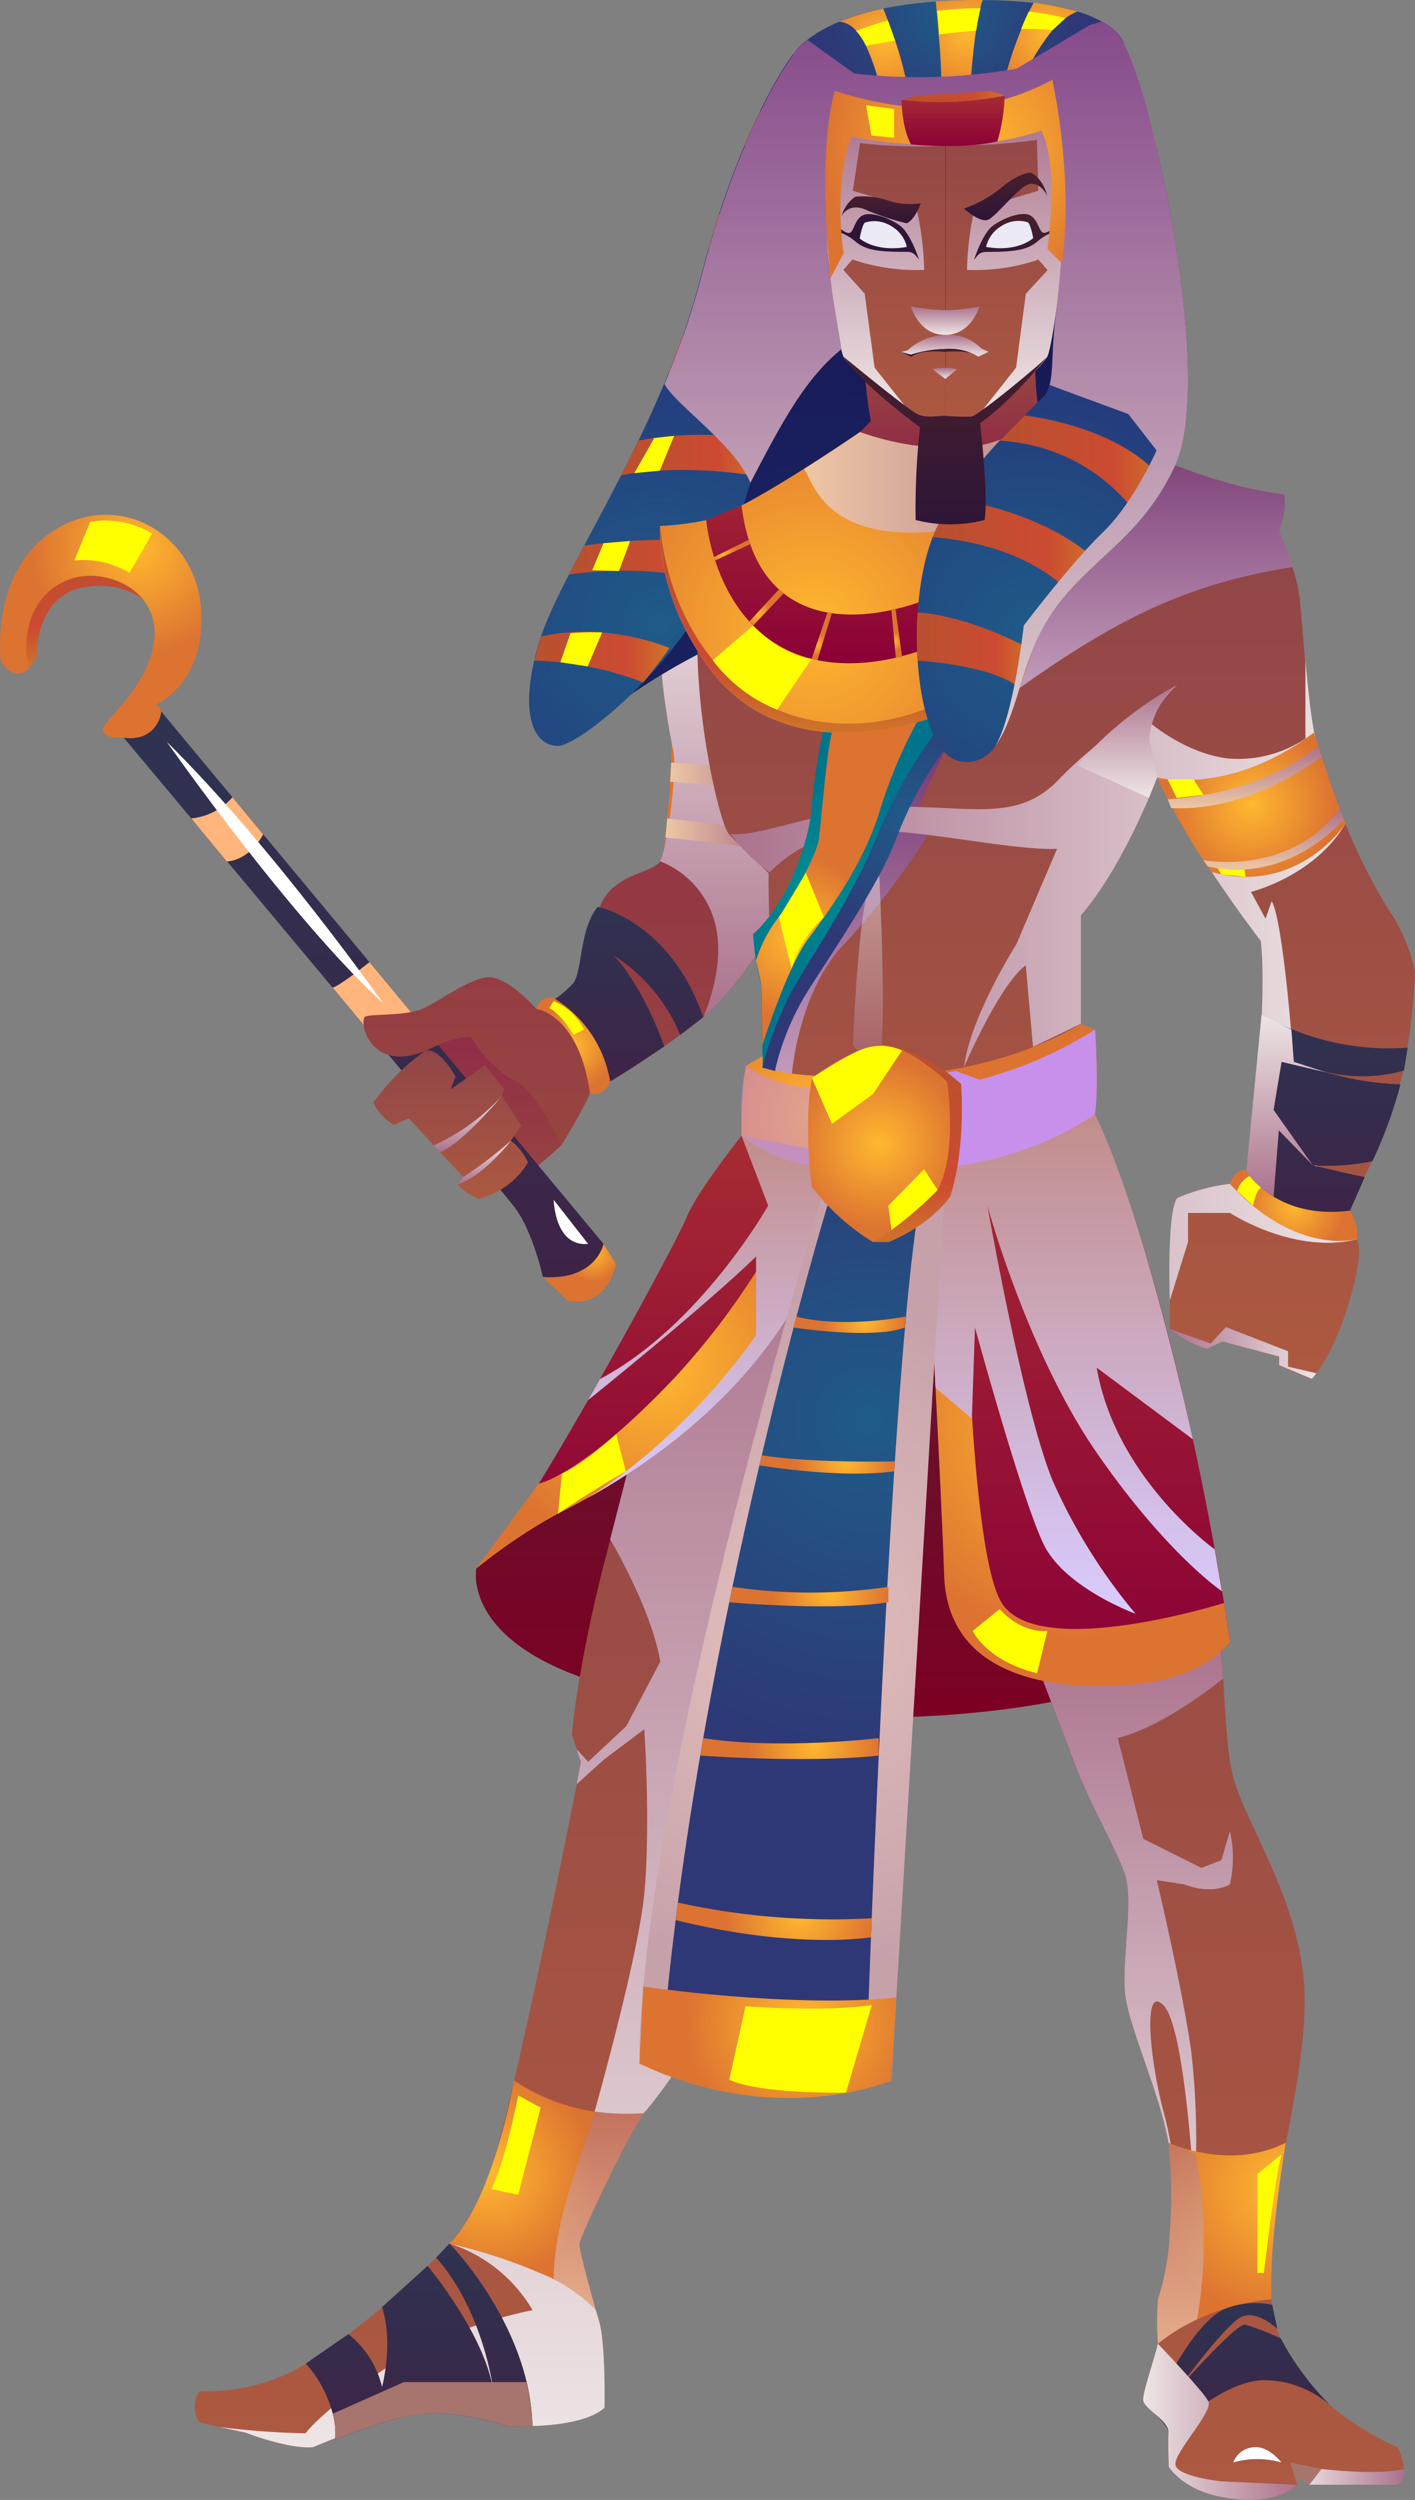 <svg xmlns="http://www.w3.org/2000/svg" xmlns:xlink="http://www.w3.org/1999/xlink" viewBox="0 0 194.81 344.03"><rect x="0" y="0" width="194.81" height="344.03" fill="#808080" stroke="none"/><defs><style>.cls-1{isolation:isolate;}.cls-2{fill:url(#Áåçûìÿííûé_ãðàäèåíò_44);}.cls-3{fill:url(#Áåçûìÿííûé_ãðàäèåíò_19);}.cls-4{fill:#ffb57c;}.cls-102,.cls-103,.cls-104,.cls-108,.cls-109,.cls-110,.cls-111,.cls-112,.cls-113,.cls-114,.cls-115,.cls-116,.cls-117,.cls-118,.cls-119,.cls-120,.cls-121,.cls-122,.cls-15,.cls-16,.cls-19,.cls-20,.cls-33,.cls-34,.cls-38,.cls-4,.cls-41,.cls-5,.cls-50,.cls-52,.cls-55,.cls-56,.cls-57,.cls-60,.cls-61,.cls-62,.cls-63,.cls-64,.cls-67,.cls-78,.cls-79,.cls-8,.cls-80,.cls-83,.cls-85,.cls-87,.cls-91,.cls-92,.cls-93{fill-rule:evenodd;}.cls-121,.cls-18,.cls-19,.cls-4{mix-blend-mode:soft-light;}.cls-5{fill:url(#Áåçûìÿííûé_ãðàäèåíò_10);}.cls-6{fill:url(#Áåçûìÿííûé_ãðàäèåíò_44-2);}.cls-7{fill:url(#Áåçûìÿííûé_ãðàäèåíò_6);}.cls-10,.cls-102,.cls-103,.cls-106,.cls-107,.cls-108,.cls-109,.cls-110,.cls-117,.cls-118,.cls-119,.cls-120,.cls-122,.cls-15,.cls-16,.cls-33,.cls-34,.cls-39,.cls-41,.cls-50,.cls-52,.cls-55,.cls-56,.cls-57,.cls-63,.cls-64,.cls-67,.cls-78,.cls-79,.cls-8,.cls-83,.cls-9,.cls-91,.cls-92,.cls-93{mix-blend-mode:multiply;}.cls-8{fill:url(#Áåçûìÿííûé_ãðàäèåíò_5);}.cls-9{fill:url(#Áåçûìÿííûé_ãðàäèåíò_8);}.cls-10{fill:url(#Áåçûìÿííûé_ãðàäèåíò_8-2);}.cls-11{fill:url(#Áåçûìÿííûé_ãðàäèåíò_19-2);}.cls-12{fill:url(#Áåçûìÿííûé_ãðàäèåíò_6-2);}.cls-13{fill:url(#Áåçûìÿííûé_ãðàäèåíò_12);}.cls-14{fill:url(#Áåçûìÿííûé_ãðàäèåíò_6-3);}.cls-15{fill:url(#Áåçûìÿííûé_ãðàäèåíò_5-2);}.cls-16{fill:url(#Áåçûìÿííûé_ãðàäèåíò_5-3);}.cls-17{fill:url(#Áåçûìÿííûé_ãðàäèåíò_6-4);}.cls-121,.cls-18{fill:#fff;}.cls-19,.cls-20{fill:#ff0;}.cls-21{fill:url(#Áåçûìÿííûé_ãðàäèåíò_42);}.cls-22{fill:url(#Áåçûìÿííûé_ãðàäèåíò_12-2);}.cls-23{fill:url(#Áåçûìÿííûé_ãðàäèåíò_12-3);}.cls-24{fill:url(#Áåçûìÿííûé_ãðàäèåíò_29);}.cls-25{fill:url(#Áåçûìÿííûé_ãðàäèåíò_20);}.cls-26{fill:url(#Áåçûìÿííûé_ãðàäèåíò_46);}.cls-27{fill:url(#Áåçûìÿííûé_ãðàäèåíò_46-2);}.cls-28{fill:url(#Áåçûìÿííûé_ãðàäèåíò_46-3);}.cls-29{fill:url(#Áåçûìÿííûé_ãðàäèåíò_46-4);}.cls-30{fill:url(#Áåçûìÿííûé_ãðàäèåíò_46-5);}.cls-31{fill:url(#Áåçûìÿííûé_ãðàäèåíò_46-6);}.cls-32{fill:url(#Áåçûìÿííûé_ãðàäèåíò_12-4);}.cls-33{fill:url(#Áåçûìÿííûé_ãðàäèåíò_407);}.cls-34{fill:url(#Áåçûìÿííûé_ãðàäèåíò_5-4);}.cls-35{fill:url(#Áåçûìÿííûé_ãðàäèåíò_21);}.cls-36{fill:url(#Áåçûìÿííûé_ãðàäèåíò_18);}.cls-37{fill:url(#Áåçûìÿííûé_ãðàäèåíò_6-5);}.cls-38{fill:url(#Áåçûìÿííûé_ãðàäèåíò_10-2);}.cls-39{fill:url(#Áåçûìÿííûé_ãðàäèåíò_8-3);}.cls-40{fill:url(#Áåçûìÿííûé_ãðàäèåíò_283);}.cls-41{fill:url(#Áåçûìÿííûé_ãðàäèåíò_407-2);}.cls-42{fill:url(#Áåçûìÿííûé_ãðàäèåíò_20-2);}.cls-43{fill:url(#Áåçûìÿííûé_ãðàäèåíò_46-7);}.cls-44{fill:url(#Áåçûìÿííûé_ãðàäèåíò_46-8);}.cls-45{fill:url(#Áåçûìÿííûé_ãðàäèåíò_46-9);}.cls-46{fill:url(#Áåçûìÿííûé_ãðàäèåíò_46-10);}.cls-47{fill:url(#Áåçûìÿííûé_ãðàäèåíò_46-11);}.cls-48{fill:url(#Áåçûìÿííûé_ãðàäèåíò_46-12);}.cls-49{fill:url(#Áåçûìÿííûé_ãðàäèåíò_18-2);}.cls-50{fill:url(#Áåçûìÿííûé_ãðàäèåíò_5-5);}.cls-51{fill:url(#Áåçûìÿííûé_ãðàäèåíò_18-3);}.cls-103,.cls-119,.cls-120,.cls-52{opacity:0.5;}.cls-52{fill:url(#Áåçûìÿííûé_ãðàäèåíò_5-6);}.cls-53{fill:url(#Áåçûìÿííûé_ãðàäèåíò_12-5);}.cls-54{fill:url(#Áåçûìÿííûé_ãðàäèåíò_12-6);}.cls-55{fill:url(#Áåçûìÿííûé_ãðàäèåíò_5-7);}.cls-56{fill:url(#Áåçûìÿííûé_ãðàäèåíò_7);}.cls-57{fill:url(#Áåçûìÿííûé_ãðàäèåíò_7-2);}.cls-58{fill:url(#Áåçûìÿííûé_ãðàäèåíò_78);}.cls-59{fill:url(#Áåçûìÿííûé_ãðàäèåíò_11);}.cls-60{fill:url(#Áåçûìÿííûé_ãðàäèåíò_6-6);}.cls-61{fill:url(#Áåçûìÿííûé_ãðàäèåíò_6-7);}.cls-62{fill:url(#Áåçûìÿííûé_ãðàäèåíò_6-8);}.cls-63{fill:url(#Áåçûìÿííûé_ãðàäèåíò_62);}.cls-64{fill:url(#Áåçûìÿííûé_ãðàäèåíò_7-3);}.cls-65{fill:url(#Áåçûìÿííûé_ãðàäèåíò_283-2);}.cls-66{fill:url(#Áåçûìÿííûé_ãðàäèåíò_283-3);}.cls-67{fill:url(#Áåçûìÿííûé_ãðàäèåíò_7-4);}.cls-68{fill:url(#Áåçûìÿííûé_ãðàäèåíò_6-9);}.cls-69{fill:url(#Áåçûìÿííûé_ãðàäèåíò_6-10);}.cls-70{fill:url(#Áåçûìÿííûé_ãðàäèåíò_6-11);}.cls-71{fill:url(#Áåçûìÿííûé_ãðàäèåíò_6-12);}.cls-72{fill:url(#Áåçûìÿííûé_ãðàäèåíò_19-3);}.cls-73{fill:url(#Áåçûìÿííûé_ãðàäèåíò_19-4);}.cls-74{fill:url(#Áåçûìÿííûé_ãðàäèåíò_19-5);}.cls-75{fill:url(#Áåçûìÿííûé_ãðàäèåíò_6-13);}.cls-76{fill:url(#Áåçûìÿííûé_ãðàäèåíò_6-14);}.cls-77{fill:url(#Áåçûìÿííûé_ãðàäèåíò_6-15);}.cls-78{fill:url(#Áåçûìÿííûé_ãðàäèåíò_16);}.cls-79{fill:url(#Áåçûìÿííûé_ãðàäèåíò_16-2);}.cls-80{fill:url(#Áåçûìÿííûé_ãðàäèåíò_15);}.cls-81{fill:url(#Áåçûìÿííûé_ãðàäèåíò_11-2);}.cls-82{fill:url(#Áåçûìÿííûé_ãðàäèåíò_78-2);}.cls-83{fill:url(#Áåçûìÿííûé_ãðàäèåíò_7-5);}.cls-84{fill:url(#Áåçûìÿííûé_ãðàäèåíò_78-3);}.cls-85{fill:#eceaf4;}.cls-86{fill:url(#Áåçûìÿííûé_ãðàäèåíò_78-4);}.cls-87{fill:url(#Áåçûìÿííûé_ãðàäèåíò_6-16);}.cls-88{fill:url(#Áåçûìÿííûé_ãðàäèåíò_78-5);}.cls-89{fill:url(#Áåçûìÿííûé_ãðàäèåíò_78-6);}.cls-90{fill:url(#Áåçûìÿííûé_ãðàäèåíò_78-7);}.cls-91{fill:url(#Áåçûìÿííûé_ãðàäèåíò_7-6);}.cls-92{fill:url(#Áåçûìÿííûé_ãðàäèåíò_7-7);}.cls-93{fill:url(#Áåçûìÿííûé_ãðàäèåíò_7-8);}.cls-94{fill:url(#Áåçûìÿííûé_ãðàäèåíò_283-4);}.cls-95{fill:url(#Áåçûìÿííûé_ãðàäèåíò_46-13);}.cls-96{fill:url(#Áåçûìÿííûé_ãðàäèåíò_6-17);}.cls-97{fill:url(#Áåçûìÿííûé_ãðàäèåíò_6-18);}.cls-98{fill:url(#Áåçûìÿííûé_ãðàäèåíò_6-19);}.cls-99{fill:url(#Áåçûìÿííûé_ãðàäèåíò_6-20);}.cls-100{fill:url(#Áåçûìÿííûé_ãðàäèåíò_6-21);}.cls-101{fill:url(#Áåçûìÿííûé_ãðàäèåíò_11-3);}.cls-102,.cls-103{fill:#c790ea;}.cls-104{fill:url(#Áåçûìÿííûé_ãðàäèåíò_10-3);}.cls-105{fill:url(#Áåçûìÿííûé_ãðàäèåíò_6-22);}.cls-106{fill:url(#Áåçûìÿííûé_ãðàäèåíò_8-4);}.cls-107{fill:url(#Áåçûìÿííûé_ãðàäèåíò_8-5);}.cls-108{fill:url(#Áåçûìÿííûé_ãðàäèåíò_5-8);}.cls-109{fill:url(#Áåçûìÿííûé_ãðàäèåíò_7-9);}.cls-110{fill:url(#Áåçûìÿííûé_ãðàäèåíò_7-10);}.cls-111{fill:url(#Áåçûìÿííûé_ãðàäèåíò_6-23);}.cls-112{fill:url(#Áåçûìÿííûé_ãðàäèåíò_6-24);}.cls-113{fill:url(#Áåçûìÿííûé_ãðàäèåíò_6-25);}.cls-114{fill:url(#Áåçûìÿííûé_ãðàäèåíò_6-26);}.cls-115{fill:url(#Áåçûìÿííûé_ãðàäèåíò_6-27);}.cls-116{fill:url(#Áåçûìÿííûé_ãðàäèåíò_6-28);}.cls-117{fill:#a7756d;}.cls-118{fill:url(#Áåçûìÿííûé_ãðàäèåíò_7-11);}.cls-119{fill:url(#Áåçûìÿííûé_ãðàäèåíò_7-12);}.cls-120{fill:url(#Áåçûìÿííûé_ãðàäèåíò_7-13);}.cls-122{fill:url(#Áåçûìÿííûé_ãðàäèåíò_5-9);}</style><linearGradient id="Áåçûìÿííûé_ãðàäèåíò_44" x1="73.17" y1="168.48" x2="73.17" y2="145.38" gradientUnits="userSpaceOnUse"><stop offset="0" stop-color="#974541"/><stop offset="1" stop-color="#902947"/></linearGradient><linearGradient id="Áåçûìÿííûé_ãðàäèåíò_19" x1="55.76" y1="180.97" x2="55.76" y2="102.66" gradientUnits="userSpaceOnUse"><stop offset="0" stop-color="#3d2447"/><stop offset="1" stop-color="#2e3351"/></linearGradient><linearGradient id="Áåçûìÿííûé_ãðàäèåíò_10" x1="18.18" y1="96.98" x2="18.18" y2="78.44" gradientUnits="userSpaceOnUse"><stop offset="0.02" stop-color="#ce722a"/><stop offset="0.31" stop-color="#cc4a31"/><stop offset="1" stop-color="#b8512f"/></linearGradient><linearGradient id="Áåçûìÿííûé_ãðàäèåíò_44-2" x1="87.13" y1="162.64" x2="87.13" y2="81.25" xlink:href="#Áåçûìÿííûé_ãðàäèåíò_44"/><radialGradient id="Áåçûìÿííûé_ãðàäèåíò_6" cx="107.37" cy="116.39" r="9.73" gradientUnits="userSpaceOnUse"><stop offset="0" stop-color="#ffb82f"/><stop offset="0.99" stop-color="#dd7331"/></radialGradient><linearGradient id="Áåçûìÿííûé_ãðàäèåíò_5" x1="107.52" y1="144.98" x2="107.52" y2="81.25" gradientUnits="userSpaceOnUse"><stop offset="0" stop-color="#ab728d"/><stop offset="1" stop-color="#eee5e5"/></linearGradient><linearGradient id="Áåçûìÿííûé_ãðàäèåíò_8" x1="92.26" y1="106.82" x2="106.88" y2="106.82" gradientUnits="userSpaceOnUse"><stop offset="0" stop-color="#eec7a4"/><stop offset="1" stop-color="#ab728d"/></linearGradient><linearGradient id="Áåçûìÿííûé_ãðàäèåíò_8-2" x1="97.38" y1="119.84" x2="111.53" y2="119.84" xlink:href="#Áåçûìÿííûé_ãðàäèåíò_8"/><linearGradient id="Áåçûìÿííûé_ãðàäèåíò_19-2" x1="92.39" y1="153.81" x2="92.39" y2="129.81" xlink:href="#Áåçûìÿííûé_ãðàäèåíò_19"/><radialGradient id="Áåçûìÿííûé_ãðàäèåíò_6-2" cx="84.73" cy="148.96" r="5.89" xlink:href="#Áåçûìÿííûé_ãðàäèåíò_6"/><linearGradient id="Áåçûìÿííûé_ãðàäèåíò_12" x1="67.82" y1="170.04" x2="67.82" y2="149.57" gradientUnits="userSpaceOnUse"><stop offset="0" stop-color="#ad5941"/><stop offset="1" stop-color="#904547"/></linearGradient><radialGradient id="Áåçûìÿííûé_ãðàäèåíò_6-3" cx="24.71" cy="80.55" r="14.64" xlink:href="#Áåçûìÿííûé_ãðàäèåíò_6"/><linearGradient id="Áåçûìÿííûé_ãðàäèåíò_5-2" x1="70.2" y1="163.57" x2="70.2" y2="155.79" xlink:href="#Áåçûìÿííûé_ãðàäèåíò_5"/><linearGradient id="Áåçûìÿííûé_ãðàäèåíò_5-3" x1="72.46" y1="167.98" x2="72.46" y2="161.94" xlink:href="#Áåçûìÿííûé_ãðàäèåíò_5"/><radialGradient id="Áåçûìÿííûé_ãðàäèåíò_6-4" cx="87.4" cy="177.41" r="3.99" xlink:href="#Áåçûìÿííûé_ãðàäèåíò_6"/><linearGradient id="Áåçûìÿííûé_ãðàäèåíò_42" x1="123.2" y1="241.46" x2="123.2" y2="173.51" gradientUnits="userSpaceOnUse"><stop offset="0" stop-color="#7c0022"/><stop offset="1" stop-color="#5e1a33"/></linearGradient><linearGradient id="Áåçûìÿííûé_ãðàäèåíò_12-2" x1="84.37" y1="341.82" x2="84.37" y2="161.32" xlink:href="#Áåçûìÿííûé_ãðàäèåíò_12"/><linearGradient id="Áåçûìÿííûé_ãðàäèåíò_12-3" x1="166.03" y1="349.05" x2="166.03" y2="158.32" xlink:href="#Áåçûìÿííûé_ãðàäèåíò_12"/><radialGradient id="Áåçûìÿííûé_ãðàäèåíò_29" cx="117.52" cy="90.4" r="104.8" gradientUnits="userSpaceOnUse"><stop offset="0" stop-color="#1a2465"/><stop offset="1" stop-color="#150e42"/></radialGradient><radialGradient id="Áåçûìÿííûé_ãðàäèåíò_20" cx="96.51" cy="90.84" r="66.99" gradientUnits="userSpaceOnUse"><stop offset="0" stop-color="#1f5b88"/><stop offset="1" stop-color="#291f72"/></radialGradient><linearGradient id="Áåçûìÿííûé_ãðàäèåíò_46" x1="108.23" y1="23.24" x2="121.92" y2="23.24" gradientUnits="userSpaceOnUse"><stop offset="0" stop-color="#b8512f"/><stop offset="0.69" stop-color="#cc4a31"/><stop offset="0.98" stop-color="#ce722a"/></linearGradient><linearGradient id="Áåçûìÿííûé_ãðàäèåíò_46-2" x1="103.33" y1="37.63" x2="119.74" y2="37.63" xlink:href="#Áåçûìÿííûé_ãðàäèåíò_46"/><linearGradient id="Áåçûìÿííûé_ãðàäèåíò_46-3" x1="97.81" y1="54.38" x2="114.45" y2="54.38" xlink:href="#Áåçûìÿííûé_ãðàäèåíò_46"/><linearGradient id="Áåçûìÿííûé_ãðàäèåíò_46-4" x1="91.29" y1="67.65" x2="110.77" y2="67.65" xlink:href="#Áåçûìÿííûé_ãðàäèåíò_46"/><linearGradient id="Áåçûìÿííûé_ãðàäèåíò_46-5" x1="84.08" y1="82.15" x2="106.31" y2="82.15" xlink:href="#Áåçûìÿííûé_ãðàäèåíò_46"/><linearGradient id="Áåçûìÿííûé_ãðàäèåíò_46-6" x1="79.33" y1="95.44" x2="97.92" y2="95.44" xlink:href="#Áåçûìÿííûé_ãðàäèåíò_46"/><linearGradient id="Áåçûìÿííûé_ãðàäèåíò_12-4" x1="151.17" y1="194.79" x2="151.17" y2="75.25" xlink:href="#Áåçûìÿííûé_ãðàäèåíò_12"/><linearGradient id="Áåçûìÿííûé_ãðàäèåíò_407" x1="123.44" y1="153.1" x2="123.44" y2="107.67" gradientUnits="userSpaceOnUse"><stop offset="0" stop-color="#c29bba"/><stop offset="1" stop-color="#773872"/></linearGradient><linearGradient id="Áåçûìÿííûé_ãðàäèåíò_5-4" x1="106.17" y1="139.97" x2="192.63" y2="139.97" xlink:href="#Áåçûìÿííûé_ãðàäèåíò_5"/><radialGradient id="Áåçûìÿííûé_ãðàäèåíò_21" cx="117.21" cy="126.23" r="14.92" gradientUnits="userSpaceOnUse"><stop offset="0" stop-color="#008b92"/><stop offset="1" stop-color="#00748b"/></radialGradient><linearGradient id="Áåçûìÿííûé_ãðàäèåíò_18" x1="136.5" y1="68.34" x2="136.5" y2="55.58" gradientUnits="userSpaceOnUse"><stop offset="0" stop-color="#902947"/><stop offset="1" stop-color="#974541"/></linearGradient><radialGradient id="Áåçûìÿííûé_ãðàäèåíò_6-5" cx="117.87" cy="91.4" r="34.14" xlink:href="#Áåçûìÿííûé_ãðàäèåíò_6"/><linearGradient id="Áåçûìÿííûé_ãðàäèåíò_10-2" x1="139.6" y1="105.84" x2="139.6" y2="73.09" xlink:href="#Áåçûìÿííûé_ãðàäèåíò_10"/><linearGradient id="Áåçûìÿííûé_ãðàäèåíò_8-3" x1="116.45" y1="70.12" x2="160.3" y2="70.12" xlink:href="#Áåçûìÿííûé_ãðàäèåíò_8"/><linearGradient id="Áåçûìÿííûé_ãðàäèåíò_283" x1="136.54" y1="96.3" x2="136.54" y2="67.76" gradientUnits="userSpaceOnUse"><stop offset="0" stop-color="#8b0036"/><stop offset="1" stop-color="#a62c33"/></linearGradient><linearGradient id="Áåçûìÿííûé_ãðàäèåíò_407-2" x1="163.97" y1="99.7" x2="163.97" y2="63.67" xlink:href="#Áåçûìÿííûé_ãðàäèåíò_407"/><radialGradient id="Áåçûìÿííûé_ãðàäèåíò_20-2" cx="147.81" cy="92.1" r="63.35" xlink:href="#Áåçûìÿííûé_ãðàäèåíò_20"/><linearGradient id="Áåçûìÿííûé_ãðàäèåíò_46-7" x1="151.21" y1="21.99" x2="164.97" y2="21.99" xlink:href="#Áåçûìÿííûé_ãðàäèåíò_46"/><linearGradient id="Áåçûìÿííûé_ãðàäèåíò_46-8" x1="152.29" y1="37.63" x2="168.31" y2="37.63" xlink:href="#Áåçûìÿííûé_ãðàäèåíò_46"/><linearGradient id="Áåçûìÿííûé_ãðàäèåíò_46-9" x1="150.91" y1="57.96" x2="169.33" y2="57.96" xlink:href="#Áåçûìÿííûé_ãðàäèåíò_46"/><linearGradient id="Áåçûìÿííûé_ãðàäèåíò_46-10" x1="143.41" y1="69.36" x2="166.24" y2="69.36" xlink:href="#Áåçûìÿííûé_ãðàäèåíò_46"/><linearGradient id="Áåçûìÿííûé_ãðàäèåíò_46-11" x1="134.17" y1="80.09" x2="156.97" y2="80.09" xlink:href="#Áåçûìÿííûé_ãðàäèåíò_46"/><linearGradient id="Áåçûìÿííûé_ãðàäèåíò_46-12" x1="131.98" y1="94.5" x2="147.91" y2="94.5" xlink:href="#Áåçûìÿííûé_ãðàäèåíò_46"/><linearGradient id="Áåçûìÿííûé_ãðàäèåíò_18-2" x1="1195.48" y1="48.06" x2="1195.48" y2="34.94" gradientTransform="matrix(-1, 0, 0, 1, 1313.3, 0)" xlink:href="#Áåçûìÿííûé_ãðàäèåíò_18"/><linearGradient id="Áåçûìÿííûé_ãðàäèåíò_5-5" x1="1195.45" y1="45.46" x2="1195.45" y2="37.12" gradientTransform="matrix(-1, 0, 0, 1, 1313.3, 0)" xlink:href="#Áåçûìÿííûé_ãðàäèåíò_5"/><linearGradient id="Áåçûìÿííûé_ãðàäèåíò_18-3" x1="154.12" y1="48.06" x2="154.12" y2="34.94" xlink:href="#Áåçûìÿííûé_ãðàäèåíò_18"/><linearGradient id="Áåçûìÿííûé_ãðàäèåíò_5-6" x1="125.25" y1="151.15" x2="125.25" y2="125.51" xlink:href="#Áåçûìÿííûé_ãðàäèåíò_5"/><linearGradient id="Áåçûìÿííûé_ãðàäèåíò_12-5" x1="127.76" y1="64.2" x2="127.76" y2="17.56" xlink:href="#Áåçûìÿííûé_ãðàäèåíò_12"/><linearGradient id="Áåçûìÿííûé_ãðàäèåíò_12-6" x1="144.11" y1="64.2" x2="144.11" y2="17.56" xlink:href="#Áåçûìÿííûé_ãðàäèåíò_12"/><linearGradient id="Áåçûìÿííûé_ãðàäèåíò_5-7" x1="154.09" y1="45.46" x2="154.09" y2="37.12" xlink:href="#Áåçûìÿííûé_ãðàäèåíò_5"/><linearGradient id="Áåçûìÿííûé_ãðàäèåíò_7" x1="144.47" y1="61.4" x2="144.47" y2="20.33" gradientUnits="userSpaceOnUse"><stop offset="0" stop-color="#eee5e5"/><stop offset="1" stop-color="#ab728d"/></linearGradient><linearGradient id="Áåçûìÿííûé_ãðàäèåíò_7-2" x1="1208.4" y1="61.4" x2="1208.4" y2="20.33" gradientTransform="matrix(-1, 0, 0, 1, 1336.5, 0)" xlink:href="#Áåçûìÿííûé_ãðàäèåíò_7"/><linearGradient id="Áåçûìÿííûé_ãðàäèåíò_78" x1="135.93" y1="77.18" x2="135.93" y2="54.12" gradientUnits="userSpaceOnUse"><stop offset="0" stop-color="#2e1538"/><stop offset="1" stop-color="#471f2c"/></linearGradient><radialGradient id="Áåçûìÿííûé_ãðàäèåíò_11" cx="136.38" cy="6.52" r="16.95" gradientUnits="userSpaceOnUse"><stop offset="0" stop-color="#1f5b88"/><stop offset="1" stop-color="#2e3877"/></radialGradient><radialGradient id="Áåçûìÿííûé_ãðàäèåíò_6-6" cx="150.2" cy="9.84" r="9.72" xlink:href="#Áåçûìÿííûé_ãðàäèåíò_6"/><radialGradient id="Áåçûìÿííûé_ãðàäèåíò_6-7" cx="138.72" cy="9.76" r="9.86" xlink:href="#Áåçûìÿííûé_ãðàäèåíò_6"/><radialGradient id="Áåçûìÿííûé_ãðàäèåíò_6-8" cx="127.6" cy="10.72" r="9.84" xlink:href="#Áåçûìÿííûé_ãðàäèåíò_6"/><linearGradient id="Áåçûìÿííûé_ãðàäèåíò_62" x1="133.27" y1="107.61" x2="133.27" y2="7.96" gradientUnits="userSpaceOnUse"><stop offset="0" stop-color="#e1cecc"/><stop offset="1" stop-color="#864a8b"/></linearGradient><linearGradient id="Áåçûìÿííûé_ãðàäèåíò_7-3" x1="82" y1="341.82" x2="82" y2="170.93" xlink:href="#Áåçûìÿííûé_ãðàäèåíò_7"/><linearGradient id="Áåçûìÿííûé_ãðàäèåíò_283-2" x1="96.68" y1="220.73" x2="96.68" y2="161.32" xlink:href="#Áåçûìÿííûé_ãðàäèåíò_283"/><linearGradient id="Áåçûìÿííûé_ãðàäèåíò_283-3" x1="154.06" y1="237.07" x2="154.06" y2="158.32" xlink:href="#Áåçûìÿííûé_ãðàäèåíò_283"/><linearGradient id="Áåçûìÿííûé_ãðàäèåíò_7-4" x1="161.82" y1="327.33" x2="161.82" y2="229.46" xlink:href="#Áåçûìÿííûé_ãðàäèåíò_7"/><radialGradient id="Áåçûìÿííûé_ãðàäèåíò_6-9" cx="118.25" cy="158.56" r="18.7" xlink:href="#Áåçûìÿííûé_ãðàäèåíò_6"/><radialGradient id="Áåçûìÿííûé_ãðàäèåíò_6-10" cx="178.04" cy="115.76" r="11.56" xlink:href="#Áåçûìÿííûé_ãðàäèåíò_6"/><radialGradient id="Áåçûìÿííûé_ãðàäèåíò_6-11" cx="182.18" cy="306.22" r="18.12" xlink:href="#Áåçûìÿííûé_ãðàäèåíò_6"/><radialGradient id="Áåçûìÿííûé_ãðàäèåíò_6-12" cx="73.17" cy="304.06" r="14.66" xlink:href="#Áåçûìÿííûé_ãðàäèåíò_6"/><linearGradient id="Áåçûìÿííûé_ãðàäèåíò_19-3" x1="63.47" y1="340.76" x2="63.47" y2="313.73" xlink:href="#Áåçûìÿííûé_ãðàäèåíò_19"/><linearGradient id="Áåçûìÿííûé_ãðàäèåíò_19-4" x1="176.85" y1="339.83" x2="176.85" y2="321.96" xlink:href="#Áåçûìÿííûé_ãðàäèåíò_19"/><linearGradient id="Áåçûìÿííûé_ãðàäèåíò_19-5" x1="188.42" y1="173.09" x2="188.42" y2="144.62" xlink:href="#Áåçûìÿííûé_ãðàäèåíò_19"/><radialGradient id="Áåçûìÿííûé_ãðàäèåíò_6-13" cx="183.9" cy="170.93" r="7.09" xlink:href="#Áåçûìÿííûé_ãðàäèåíò_6"/><radialGradient id="Áåçûìÿííûé_ãðàäèåíò_6-14" cx="154.08" cy="201.24" r="29.38" xlink:href="#Áåçûìÿííûé_ãðàäèåíò_6"/><radialGradient id="Áåçûìÿííûé_ãðàäèåíò_6-15" cx="96.45" cy="193.15" r="26.45" xlink:href="#Áåçûìÿííûé_ãðàäèåíò_6"/><linearGradient id="Áåçûìÿííûé_ãðàäèåíò_16" x1="154.08" y1="227.09" x2="154.08" y2="158.32" gradientUnits="userSpaceOnUse"><stop offset="0" stop-color="#d8ccff"/><stop offset="1" stop-color="#c28d8b"/></linearGradient><linearGradient id="Áåçûìÿííûé_ãðàäèåíò_16-2" x1="104.11" y1="211.08" x2="104.11" y2="161.32" xlink:href="#Áåçûìÿííûé_ãðàäèåíò_16"/><radialGradient id="Áåçûìÿííûé_ãðàäèåíò_15" cx="114.88" cy="229.45" r="47.6" gradientUnits="userSpaceOnUse"><stop offset="0" stop-color="#e2bfbd"/><stop offset="1" stop-color="#c7a1a9"/></radialGradient><radialGradient id="Áåçûìÿííûé_ãðàäèåíò_11-2" cx="125.39" cy="200.48" r="47.26" xlink:href="#Áåçûìÿííûé_ãðàäèåíò_11"/><linearGradient id="Áåçûìÿííûé_ãðàäèåíò_78-2" x1="144.21" y1="35.34" x2="144.21" y2="28.73" xlink:href="#Áåçûìÿííûé_ãðàäèåíò_78"/><linearGradient id="Áåçûìÿííûé_ãðàäèåíò_7-5" x1="135.91" y1="49.61" x2="135.91" y2="47.2" xlink:href="#Áåçûìÿííûé_ãðàäèåíò_7"/><linearGradient id="Áåçûìÿííûé_ãðàäèåíò_78-3" x1="145.13" y1="89.88" x2="145.13" y2="82.98" gradientTransform="matrix(1, 0.09, -0.09, 1, 8.73, -61.04)" xlink:href="#Áåçûìÿííûé_ãðàäèåíò_78"/><linearGradient id="Áåçûìÿííûé_ãðàäèåíò_78-4" x1="1218.12" y1="-10.12" x2="1218.12" y2="-17.02" gradientTransform="matrix(-1, 0.09, 0.09, 1, 1340.39, -64.13)" xlink:href="#Áåçûìÿííûé_ãðàäèåíò_78"/><radialGradient id="Áåçûìÿííûé_ãðàäèåíò_6-16" cx="140.37" cy="24.97" r="21.66" xlink:href="#Áåçûìÿííûé_ãðàäèåíò_6"/><linearGradient id="Áåçûìÿííûé_ãðàäèåíò_78-5" x1="127.1" y1="35.77" x2="127.1" y2="32.03" xlink:href="#Áåçûìÿííûé_ãðàäèåíò_78"/><linearGradient id="Áåçûìÿííûé_ãðàäèåíò_78-6" x1="132.88" y1="54.12" x2="132.88" y2="53.01" xlink:href="#Áåçûìÿííûé_ãðàäèåíò_78"/><linearGradient id="Áåçûìÿííûé_ãðàäèåíò_78-7" x1="1229.27" y1="54.12" x2="1229.27" y2="53.01" gradientTransform="matrix(-1, 0, 0, 1, 1368.12, 0)" xlink:href="#Áåçûìÿííûé_ãðàäèåíò_78"/><linearGradient id="Áåçûìÿííûé_ãðàäèåíò_7-6" x1="135.86" y1="54.12" x2="135.86" y2="51.09" xlink:href="#Áåçûìÿííûé_ãðàäèåíò_7"/><linearGradient id="Áåçûìÿííûé_ãðàäèåíò_7-7" x1="135.84" y1="57.17" x2="135.84" y2="55.63" xlink:href="#Áåçûìÿííûé_ãðàäèåíò_7"/><linearGradient id="Áåçûìÿííûé_ãðàäèåíò_7-8" x1="135.91" y1="51.11" x2="135.91" y2="47.2" xlink:href="#Áåçûìÿííûé_ãðàäèåíò_7"/><linearGradient id="Áåçûìÿííûé_ãðàäèåíò_283-4" x1="137" y1="25.12" x2="137" y2="18.17" xlink:href="#Áåçûìÿííûé_ãðàäèåíò_283"/><linearGradient id="Áåçûìÿííûé_ãðàäèåíò_46-13" x1="129.89" y1="18.3" x2="144.11" y2="18.3" xlink:href="#Áåçûìÿííûé_ãðàäèåíò_46"/><radialGradient id="Áåçûìÿííûé_ãðàäèåíò_6-17" cx="99.52" cy="76.2" r="1.99" xlink:href="#Áåçûìÿííûé_ãðàäèåíò_6"/><radialGradient id="Áåçûìÿííûé_ãðàäèåíò_6-18" cx="104.32" cy="84.46" r="2.01" xlink:href="#Áåçûìÿííûé_ãðàäèåíò_6"/><radialGradient id="Áåçûìÿííûé_ãðàäèåíò_6-19" cx="112.43" cy="88.68" r="1.56" xlink:href="#Áåçûìÿííûé_ãðàäèåíò_6"/><radialGradient id="Áåçûìÿííûé_ãðàäèåíò_6-20" cx="123.09" cy="88.29" r="1.28" xlink:href="#Áåçûìÿííûé_ãðàäèåíò_6"/><radialGradient id="Áåçûìÿííûé_ãðàäèåíò_6-21" cx="115.32" cy="134.22" r="11.41" xlink:href="#Áåçûìÿííûé_ãðàäèåíò_6"/><radialGradient id="Áåçûìÿííûé_ãðàäèåíò_11-3" cx="131.16" cy="117.53" r="19.11" xlink:href="#Áåçûìÿííûé_ãðàäèåíò_11"/><linearGradient id="Áåçûìÿííûé_ãðàäèåíò_10-3" x1="132.06" y1="175.94" x2="132.06" y2="148.85" xlink:href="#Áåçûìÿííûé_ãðàäèåíò_10"/><radialGradient id="Áåçûìÿííûé_ãðàäèåíò_6-22" cx="126.8" cy="162.4" r="11.81" xlink:href="#Áåçûìÿííûé_ãðàäèåíò_6"/><linearGradient id="Áåçûìÿííûé_ãðàäèåíò_8-4" x1="177.12" y1="116.2" x2="177.12" y2="107.67" xlink:href="#Áåçûìÿííûé_ãðàäèåíò_8"/><linearGradient id="Áåçûìÿííûé_ãðàäèåíò_8-5" x1="181.11" y1="124.7" x2="181.11" y2="116.39" xlink:href="#Áåçûìÿííûé_ãðàäèåíò_8"/><linearGradient id="Áåçûìÿííûé_ãðàäèåíò_5-8" x1="166.83" y1="191.25" x2="186.96" y2="191.25" xlink:href="#Áåçûìÿííûé_ãðàäèåíò_5"/><linearGradient id="Áåçûìÿííûé_ãðàäèåíò_7-9" x1="163.16" y1="338.3" x2="184.36" y2="338.3" xlink:href="#Áåçûìÿííûé_ãðàäèåíò_7"/><linearGradient id="Áåçûìÿííûé_ãðàäèåíò_7-10" x1="184.36" y1="345.67" x2="199.07" y2="345.67" xlink:href="#Áåçûìÿííûé_ãðàäèåíò_7"/><radialGradient id="Áåçûìÿííûé_ãðàäèåíò_6-23" cx="116.23" cy="283.42" r="16.3" xlink:href="#Áåçûìÿííûé_ãðàäèåíò_6"/><radialGradient id="Áåçûìÿííûé_ãðàäèåíò_6-24" cx="117.79" cy="245.16" r="9.08" xlink:href="#Áåçûìÿííûé_ãðàäèåíò_6"/><radialGradient id="Áåçûìÿííûé_ãðàäèåíò_6-25" cx="115.91" cy="268.52" r="10.3" xlink:href="#Áåçûìÿííûé_ãðàäèåíò_6"/><radialGradient id="Áåçûìÿííûé_ãðàäèåíò_6-26" cx="120.06" cy="224.27" r="8.1" xlink:href="#Áåçûìÿííûé_ãðàäèåíò_6"/><radialGradient id="Áåçûìÿííûé_ãðàäèåíò_6-27" cx="122.15" cy="206.12" r="6.93" xlink:href="#Áåçûìÿííûé_ãðàäèåíò_6"/><radialGradient id="Áåçûìÿííûé_ãðàäèåíò_6-28" cx="124.84" cy="186.94" r="5.78" xlink:href="#Áåçûìÿííûé_ãðàäèåíò_6"/><linearGradient id="Áåçûìÿííûé_ãðàäèåíò_7-11" x1="160.92" y1="114.81" x2="160.92" y2="99.27" xlink:href="#Áåçûìÿííûé_ãðàäèåíò_7"/><linearGradient id="Áåçûìÿííûé_ãðàäèåíò_7-12" x1="168.29" y1="327.55" x2="168.29" y2="299.89" xlink:href="#Áåçûìÿííûé_ãðàäèåíò_7"/><linearGradient id="Áåçûìÿííûé_ãðàäèåíò_7-13" x1="87.33" y1="322.87" x2="87.33" y2="295.55" xlink:href="#Áåçûìÿííûé_ãðàäèåíò_7"/><linearGradient id="Áåçûìÿííûé_ãðàäèåíò_5-9" x1="182.89" y1="169.69" x2="182.89" y2="144.62" xlink:href="#Áåçûìÿííûé_ãðàäèåíò_5"/></defs><g class="cls-1"><g id="hand"><path class="cls-2" d="M62.45,151.06l4-4.27,6.18-1.41,11.26,9.07-.85,8.18s-4.43,4.28-7.89,5.85Z" transform="translate(-5.77 -5.02)"/><path class="cls-3" d="M80.51,180.76s7.46,1.69,8.35-4.56L27.74,102.66s-1.94,3.32-5.08,3.71c0,0,51.72,61.75,54.11,65S80.51,180.76,80.51,180.76Z" transform="translate(-5.77 -5.02)"/><path class="cls-4" d="M32.1,117.64a8.55,8.55,0,0,0,5.67-2.91L42,119.84s-1.69,3.48-5,3.73Z" transform="translate(-5.77 -5.02)"/><path class="cls-4" d="M51.54,140.9s.2.39,5.1-3.47l5.69,6.85s-.79,3.72-4.17,4.57Z" transform="translate(-5.77 -5.02)"/><path class="cls-5" d="M9.76,97l1.06-1.54s-.38-8.66,6.85-9.69,9.93,4.13,9.93,4.13L17.38,78.44,8.85,87.71S8.32,95.37,9.76,97Z" transform="translate(-5.77 -5.02)"/><path class="cls-6" d="M118.45,102.26,115.36,127s-5.81,12-12.77,18h0c-.27.23-.55.46-.82.67A127.82,127.82,0,0,1,87,155.5c-1.22,2.73-3.94,7.14-3.94,7.14s-3.28-7.42-6.56-9-5.91-5.91-5.91-5.91a9,9,0,0,0-3.09.56c-2.16.66-5.15,2.91-8.35,1.87s-3.75-4.87-3.09-5.24,5.44-.1,7.69-1,6.37-4.13,9.09-4.41,6.84,4.41,6.84,4.41a14.2,14.2,0,0,0,4.89-3.37c2.81-2.73,2.39-9.67,4.83-12.57s6.19-2.9,7.23-4.41,2.34-12.18,1.9-14.91a96,96,0,0,1-1.9-14.15,56.84,56.84,0,0,1,1.1-12.67l.11-.55h3.93Z" transform="translate(-5.77 -5.02)"/><path class="cls-7" d="M98.24,107.1a156,156,0,0,0,17.88,1.53s3.5,8.81-.6,17.06c0,0-6.68-3.23-18.3-3.9C97.22,121.79,98.28,112.42,98.24,107.1Z" transform="translate(-5.77 -5.02)"/><path class="cls-8" d="M118.45,102.26,115.36,127s-5.81,12-12.77,18c.15-.35,3.35-7.43,1.47-13.47a12.54,12.54,0,0,0-7.44-8c1-1.5,2.34-12.18,1.9-14.91a96,96,0,0,1-1.9-14.15,56.84,56.84,0,0,1,1.1-12.67l4-.55Z" transform="translate(-5.77 -5.02)"/><polygon class="cls-9" points="92.41 104.93 106.88 106.05 106.88 108.72 92.27 107.58 92.41 104.93"/><path class="cls-10" d="M97.64,117.64l13.89,1.68V122s-9.08-1.29-14.15-1.72Z" transform="translate(-5.77 -5.02)"/><path class="cls-11" d="M88.07,129.81S98,131.74,102.58,145l-3.16,2.43a23.53,23.53,0,0,0-9.19-10.94s3.67,3.46,7,12.52c0,0-4.66,3.13-7.45,4.82L82.2,142.48a13.92,13.92,0,0,0,2.35-2C86,139.1,85.45,132.91,88.07,129.81Z" transform="translate(-5.77 -5.02)"/><path class="cls-12" d="M79.68,143.88s5.81.75,7.31,11.63c0,0,1.91.64,2.78-1.7a16.71,16.71,0,0,0-7.57-11.33A1.79,1.79,0,0,0,79.68,143.88Z" transform="translate(-5.77 -5.02)"/><path class="cls-13" d="M64.28,149.64a31.23,31.23,0,0,0-7.1,7.09A6.63,6.63,0,0,0,60,159.82l2.06-.89,4.31,4.64L69.55,167l-.75,1A6.81,6.81,0,0,0,71.71,170,11.16,11.16,0,0,0,78.46,165a7.54,7.54,0,0,0-2.35-3l1.41-2.1-2.62-4.05.28-.94-2.63-3.28-4.73,3.28.67-1.74S66.21,149,64.28,149.64Z" transform="translate(-5.77 -5.02)"/><path class="cls-14" d="M22.46,106.49s-2,.27-2.51-.86,6.52-6,7.08-12.82S20,83,15.31,84.75C8.61,87.29,9.05,95,9.76,97c0,0-1.83,2.06-3.87-.94,0,0-1.62-12.28,7.24-18s19.55.35,20.32,10.68S27.2,102,27.2,102a1.15,1.15,0,0,1,.68,1.45S27.13,107.32,22.46,106.49Z" transform="translate(-5.77 -5.02)"/><path class="cls-15" d="M65.5,162.64a28.89,28.89,0,0,0,9.4-6.85s-5.4,6.57-8.54,7.78Z" transform="translate(-5.77 -5.02)"/><path class="cls-16" d="M69.55,167a59.84,59.84,0,0,0,6.56-5s-3.71,4.82-7.31,6Z" transform="translate(-5.77 -5.02)"/><path class="cls-17" d="M80.51,180.76,83.9,184s5,1.49,6.71-5l-1.75-2.79S87.86,181.25,80.51,180.76Z" transform="translate(-5.77 -5.02)"/><path class="cls-18" d="M28.73,107.1s17.16,24.49,29.81,36C58.54,143.14,43.35,121.52,28.73,107.1Z" transform="translate(-5.77 -5.02)"/><path class="cls-19" d="M16,82.15l2.2-5.33a12.6,12.6,0,0,1,8.51,1.62L23.6,83.85A12.38,12.38,0,0,0,16,82.15Z" transform="translate(-5.77 -5.02)"/><path class="cls-20" d="M81.4,143.76s1.38.5,3.33,3.66l1.45-.72A8.12,8.12,0,0,0,82,142.78Z" transform="translate(-5.77 -5.02)"/></g><g id="Layer_1" data-name="Layer 1"><path class="cls-21" d="M71.34,220.9s-2.11,10.3,17.77,16,60.28,8.09,86-5.92l-30.89-54.71-28.12-2.81-27,28.5Z" transform="translate(-5.77 -5.02)"/><path class="cls-22" d="M136.17,164.51v8.34s-4.65,16.22-8.1,24.84h0c-.21.53-.41,1-.62,1.49-3.46,8.07-22.78,45.2-23.15,47.92s3.09,21,2.15,27.37-8.9,17.81-12,21.29-9.2,17.34-9.11,18.84,2,6.65,2.92,9.85.74,11.9.74,11.9c-2.81,2.62-10.5,2.53-10.5,2.53a62,62,0,0,0-12-1.77c-6.47-.29-17.62,4.68-17.62,4.68-3.48.28-9.28-2-9.28-2L35.93,339h0l-2.68-.63a3.78,3.78,0,0,1,0-4.31,26.32,26.32,0,0,0,13.31-3c6.57-3.57,21.76-15.94,25.31-23.07,3.06-6.09,11.06-46.06,13.3-57.39l.59-3-.59-1.83-.66-2.07s.74-9.95,5.29-26.82l.2-.77c.31-1.16.65-2.35,1-3.57,1.16-4,2.55-8.54,4-13.19,5.74-18,12.84-38,12.84-38Z" transform="translate(-5.77 -5.02)"/><path class="cls-23" d="M199.07,344.8h0a2.33,2.33,0,0,1-.83,2.15H186.05l-1.69-1.24-.37-.27.37,1.51s-2.81,3.18-10.31,1.69c0,0-4.82-.62-7.36-4.13,0,0-.14-3-.05-4.69s-3.18-3.19-3.46-4.4c-.21-.89,1.26-4.91,2-7.88l.07-.22a10,10,0,0,0,.36-2.5c-.19-2.16-1-3.18.74-4.59,0,0,1.51-13.32.28-20.35s-5.62-16.13-6-20.82,1.22-12.55,0-16.12-4.78-9.65-6.66-14.63c-.75-2-3.17-8.23-5.9-15.41-4.09-10.68-8.88-23.41-9.94-27.34C136.36,199,133,180.35,133,180.35V166s21.56-7.47,23.52-7.66c0,0,13,48.06,15.67,60.79a94.08,94.08,0,0,1,1.48,10.35h0c.22,2.27.37,4.46.5,6.56h0c.37,5.87.57,10.87,1.57,14.16,1.87,6.2,8.81,16.48,9.57,27.94s-4.7,28.51-4.7,36.77.38,10.58,3.38,15.69,10.5,9.67,14.25,11.23A9,9,0,0,1,199.07,344.8Z" transform="translate(-5.77 -5.02)"/><path class="cls-24" d="M85.5,106a89.38,89.38,0,0,1,29-16.31c16.65-5.33,27.06-6.52,27.06-6.52s16.87-18.36,19.12-27.57-5-34.88-5-34.88-24.88-4.52-32.57-3.2S105,48,105,48Z" transform="translate(-5.77 -5.02)"/><path class="cls-25" d="M120.73,17.56l-1.08,20c-4.16,8.25-8.7,29.94-13.88,44S85.6,107.67,82.56,107.67,77,103.74,79.89,93.74c2.19-7.66,10.9-20.6,17.32-35.91a105.14,105.14,0,0,0,5-14.51c5.53-21.5,12.71-30.79,12.71-30.79h0a10.67,10.67,0,0,1,1.47-.5h0C121.87,10.72,120.73,17.56,120.73,17.56Z" transform="translate(-5.77 -5.02)"/><path class="cls-26" d="M110.4,20.33a24.88,24.88,0,0,1,11.52,2.08l-1.2,3.78s-7.11-2.6-12.49-1.07C108.23,25.12,109.85,21.43,110.4,20.33Z" transform="translate(-5.77 -5.02)"/><path class="cls-27" d="M104.76,34.49s8.38-.65,15,1.28l-1.53,5.11a39.39,39.39,0,0,0-14.88-1.69S104.35,35.75,104.76,34.49Z" transform="translate(-5.77 -5.02)"/><path class="cls-28" d="M99.83,51.09s7.81-1.25,14.62,1.52L112.93,58s-6-2.94-15.12-1.56Z" transform="translate(-5.77 -5.02)"/><path class="cls-29" d="M110.77,65.65a46.44,46.44,0,0,0-17.09,0l-2.39,4.79s7-1.67,18.1,0Z" transform="translate(-5.77 -5.02)"/><path class="cls-30" d="M106.31,80.09s-6.71-1.77-20.11,0l-2.12,4A53.45,53.45,0,0,1,104,85Z" transform="translate(-5.77 -5.02)"/><path class="cls-31" d="M97.92,94.19s-8.48-3.69-17.67-1.58l-.92,3.32a45,45,0,0,1,15,3S96.8,95.93,97.92,94.19Z" transform="translate(-5.77 -5.02)"/><path class="cls-32" d="M198.05,156a75.63,75.63,0,0,1-6.84,15.44,34.6,34.6,0,0,1,1.42,4.09,9.54,9.54,0,0,1,.22,1c.4,2.07-1.94,12.3-5.89,17.5-.2.27-.42.53-.63.77l-4.5-1.88V191.7l-7.78-2.07-2.16,1a13,13,0,0,1-5.06-2.72v-3.65s0-.09,0-.25c-.06-1.75-.34-12.12,1-14.1h0a25.7,25.7,0,0,1,8.14-2.05l1.88-1s2.53-24,1.5-32.35c0,0-9.66-12.47-14.25-22.5,0,0-4.41,11.91-10.5,19v14.9l0,0A56.64,56.64,0,0,1,128,153.45c-15.38.37-15.52-1-15.52-1s-1-21.74-.89-27.27h0c-.22-.22-3.9-3.73-5.4-5.29l0,0c-1.25-1.31-4.23-14-4.4-25.26,0-.54,0-1.08,0-1.61a46.94,46.94,0,0,1,.28-5c1.41-12.19,24.09-9.75,24.09-9.75l18.56-1.07,31.7-1.84.4.08c1.13.26,4.3,1.13,5,2.83a45.56,45.56,0,0,1,1.91,4.89,20.92,20.92,0,0,1,.95,4c.21,1.87.46,5.24.77,8.8v0c.33,3.58.71,7.33,1.21,9.95A75.71,75.71,0,0,0,191,118.38a77.51,77.51,0,0,0,5.76,11.53,24,24,0,0,1,3.79,8.67A75.17,75.17,0,0,1,198.05,156Z" transform="translate(-5.77 -5.02)"/><path class="cls-33" d="M114.77,153.1s.78-11.37,7.15-18.08a103.52,103.52,0,0,0,11.35-14.72l-1-4.22,3.86-8.41-14.62,17.84-10.84,23.34,1.79,3.55Z" transform="translate(-5.77 -5.02)"/><path class="cls-34" d="M192.63,175.55c-8.66,2.19-17.51-3.61-17.51-3.61h-5.79v4L166.82,184c-.06-1.75-.34-12.12,1-14.1h0a25.7,25.7,0,0,1,8.14-2.05l1.88-1s2.53-24,1.5-32.35c0,0-9.66-12.47-14.25-22.5,0,0-4.41,11.91-10.5,19v14.9l0,0-6.6,3.18-1-11.22c-3.65,2.67-8.49,14-8.49,14,.8-6.83,7.2-16.9,7.2-16.9l5.6-13.13c-6.66.29-21.32-3.28-28.36-2.39a19.28,19.28,0,0,0-11.2,5.63h0a24.47,24.47,0,0,1-5.4-5.29l0,0c4.5.48,12.8-3.74,23.25-3.74s16.51,2,22-3.8c5.32-5.6,15.73-12.54,16.37-13C166,100.64,164,104.4,164,104.4s5,4.35,10.88,5a16.64,16.64,0,0,0,10.61-2.74V95.9c.33,3.58.71,7.33,1.21,9.95A75.71,75.71,0,0,0,191,118.38c-4.35,7.3-13,9.37-13,9.37l2,3.7.85-2.42c1.54,2.64,2.84,19.82,2.84,19.82l4.68,22.92Z" transform="translate(-5.77 -5.02)"/><path class="cls-35" d="M119.3,104.69a85.44,85.44,0,0,0-1.79,11.3c-.18,4.22-3.13,13.22-8.06,17.58a34.88,34.88,0,0,0,1.13,6.94l.19,11.43,1.73.46.33-3.36s3-8.63,7.31-14,8.53-15.8,9.28-19,6.75-12.93,6.75-12.93Z" transform="translate(-5.77 -5.02)"/><path class="cls-36" d="M124.82,55.58a50.83,50.83,0,0,0,.85,7.39l-1.5,1.5s6.28,4.22,13.5,3.84S148.83,62,148.83,62a50,50,0,0,1-.55-6.38Z" transform="translate(-5.77 -5.02)"/><path class="cls-37" d="M181.83,78.16l-.74-.94s-12,1.22-28.49,15.71a56.55,56.55,0,0,1-6.56,5c-14.85,9.7-33,11.67-42.36-.62-.71-.93-1.34-1.85-1.91-2.76C96,85.35,96.64,77.4,96.64,77.4a39.26,39.26,0,0,0,6.34-.8c2.58-.45,8.53-3.93,13.47-7.06,4.22-2.67,7.72-5.08,7.72-5.08a37.33,37.33,0,0,0,14.28,2.16c7.15-.56,10.38-4.66,10.38-4.66l4.34,1.71,6.51,2.5c5.34,2,11.25,4.24,14.09,5a48.16,48.16,0,0,0,8.81,1.87A11.23,11.23,0,0,1,181.83,78.16Z" transform="translate(-5.77 -5.02)"/><path class="cls-38" d="M182.58,73.09l-.75,5.07-.74-.94s-12,1.22-28.49,15.71c-15.64,13.74-38.14,18.52-48.92,4.35-7.8-10.27-7-19.88-7-19.88.67,9.8,7.33,26.07,24.09,27.15s28.64-13.13,40.34-20.75A98.35,98.35,0,0,1,182.58,73.09Z" transform="translate(-5.77 -5.02)"/><path class="cls-39" d="M160.3,67s-12,10.56-27.42,11.28c-14.12.66-15.29-7.51-16.43-8.71,4.22-2.67,7.72-5.08,7.72-5.08a37.33,37.33,0,0,0,14.28,2.16c7.15-.56,10.38-4.66,10.38-4.66s5.1,2,10.85,4.21Z" transform="translate(-5.77 -5.02)"/><path class="cls-40" d="M103,76.6s1.69,20.78,21.19,19.65S163,72.12,170.1,70l-6.19-2.27a252.12,252.12,0,0,0-22.39,15.39c-8.13,6.26-30.94,13.85-33.66-8.56Z" transform="translate(-5.77 -5.02)"/><path class="cls-41" d="M183.74,83.05C170,85.26,160.41,89.53,146.15,99.7L146,97.9l-.17-2.62L144.7,77.09l-.49-7.73,9-5.69,6.51,2.5c5.34,2,11.25,4.24,14.09,5a48.16,48.16,0,0,0,8.81,1.87,11.23,11.23,0,0,1-.75,5.07A45.56,45.56,0,0,1,183.74,83.05Z" transform="translate(-5.77 -5.02)"/><path class="cls-42" d="M167.46,69.31C161.6,81.66,152.4,82.68,147.63,95.2c-1.48,3.85-2.55,9.33-4.78,12.41a.09.09,0,0,1,0,0h0a4.66,4.66,0,0,1-5.08,2.14c-6.27-1.43-7.59-22.36-3.14-31.87s14.75-17.78,15.24-18.82a6.61,6.61,0,0,0,.39-1.16h0c1.57-5.79,4.53-27.91-.3-41.41,0,0,0,0,0,0,.12-.33,1.85-4.9,4-7.07A4.89,4.89,0,0,1,155,8.6a2.42,2.42,0,0,1,.79-.25,3.76,3.76,0,0,1,2.9,1h0a10.33,10.33,0,0,1,1.8,1.85h0l0,0C164.13,17.18,173.23,57.17,167.46,69.31Z" transform="translate(-5.77 -5.02)"/><path class="cls-43" d="M151.21,19.49s8.06-1.9,12.54.84L165,25.12a65.67,65.67,0,0,0-13.56-1.61Z" transform="translate(-5.77 -5.02)"/><path class="cls-44" d="M152.29,32a23.59,23.59,0,0,1,14.86,3.74l1.16,7.55s-8-5.68-16-5.2Z" transform="translate(-5.77 -5.02)"/><path class="cls-45" d="M151.79,48.94s8.77,0,17.54,8.23c0,0-.18,7.47-1,9.81,0,0-2.75-10.58-17.4-12.42Z" transform="translate(-5.77 -5.02)"/><path class="cls-46" d="M146.82,62.19s13.89,1.47,19.42,9.45a59.68,59.68,0,0,1-3.45,4.89,25,25,0,0,0-19.38-10.86Z" transform="translate(-5.77 -5.02)"/><path class="cls-47" d="M137,73.69s12.09,1.36,20,8.65c0,0-3,2.75-4.13,4.16,0,0-5.08-6.43-18.67-7.57C134.17,78.93,136,74.61,137,73.69Z" transform="translate(-5.77 -5.02)"/><path class="cls-48" d="M132.09,89.3s6.34.11,15.82,5.18l-1.76,5.23s-2.73-2.94-14.06-3.78A53.4,53.4,0,0,1,132.09,89.3Z" transform="translate(-5.77 -5.02)"/><path class="cls-49" d="M119.76,39.3s-.67-3.43-1.34-4.28c0,0-2.6-.47-3.51.87,0,0-.07,5.27,2,8.4,0,0,1,3.31,1.72,3.67s2.12-.37,2.12-.37Z" transform="translate(-5.77 -5.02)"/><path class="cls-50" d="M119.64,43.93l-1.4-1.19s-1-4.73-2-5.62a11.36,11.36,0,0,0,0,3.4s0-1.19.65-1.28c0,0,0,3.28.15,3.77s.94,2.51,1.6,2.45S119.64,43.93,119.64,43.93Z" transform="translate(-5.77 -5.02)"/><path class="cls-51" d="M152.17,39.3s.67-3.43,1.34-4.28c0,0,2.6-.47,3.52.87,0,0,.07,5.27-2,8.4,0,0-1,3.31-1.72,3.67s-2.13-.37-2.13-.37Z" transform="translate(-5.77 -5.02)"/><path class="cls-52" d="M123.2,148.85s.54-15.06,2-21.32l1.63-2s.89,18.09.28,23.34l-2,2.3Z" transform="translate(-5.77 -5.02)"/><path class="cls-53" d="M123.08,20.92c-3.43,2.95-3.75,14.19-3.39,18.38s1.52,13.3,2.23,14.82,8.84,8.39,10.09,9.19a10.08,10.08,0,0,0,3.92.89V18.6S129.88,15.1,123.08,20.92Z" transform="translate(-5.77 -5.02)"/><path class="cls-54" d="M152.17,39.3c-.35,4.2-1.52,13.31-2.22,14.82a15.19,15.19,0,0,1-2.39,2.62l0,0a94.73,94.73,0,0,1-7.68,6.55,9.93,9.93,0,0,1-3.93.89V18.6s5.63-3.25,12.11,1.73c.25.18.49.37.74.59C152.22,23.86,152.53,35.11,152.17,39.3Z" transform="translate(-5.77 -5.02)"/><path class="cls-55" d="M152.29,43.93l1.4-1.19s1-4.73,2.05-5.62a11,11,0,0,1,0,3.4s0-1.19-.65-1.28c0,0,0,3.28-.15,3.77s-.94,2.51-1.59,2.45S152.29,43.93,152.29,43.93Z" transform="translate(-5.77 -5.02)"/><path class="cls-56" d="M152.17,39.3c-.35,4.2-1.52,13.31-2.22,14.82a15.19,15.19,0,0,1-2.39,2.62l0,0-6.46,4.64,4.56-5.77L147,45.46,150,42.19l-1.26-1.44a27.29,27.29,0,0,1-9.84,1.41,43.39,43.39,0,0,1,1-8.26l8.82-2.63-.2-7a71.43,71.43,0,0,1-11.84.71L148,20.33c.25.18.49.37.74.59C152.22,23.86,152.53,35.11,152.17,39.3Z" transform="translate(-5.77 -5.02)"/><path class="cls-57" d="M119.67,39.3c.35,4.2,1.52,13.31,2.23,14.82a14.57,14.57,0,0,0,2.38,2.62l0,0,6.46,4.64-4.56-5.77-1.36-10.17-2.94-3.27,1.25-1.44A27.31,27.31,0,0,0,133,42.16a42.47,42.47,0,0,0-1-8.26l-8.82-2.63,1-6.56a68.48,68.48,0,0,0,12.52.31L123.8,20.33c-.24.18-.49.37-.74.59C119.63,23.86,119.31,35.11,119.67,39.3Z" transform="translate(-5.77 -5.02)"/><path class="cls-58" d="M121.92,54.12s8.88,7.32,10.18,7.9,2.54.22,3.83.22a30,30,0,0,0,3.57.11c1-.16,9.19-6.94,10.44-8.23,0,0-4.82,6.06-9.23,9.12,0,0,1.16,9.93.62,13.34a19.19,19.19,0,0,1-9.5,0,103,103,0,0,1,.6-12.78S124.73,58.29,121.92,54.12Z" transform="translate(-5.77 -5.02)"/><path class="cls-59" d="M160.55,11.16h0a4,4,0,0,0-1.8-1.85h0A3.62,3.62,0,0,0,157,9c-2.47.09-6.8,7.13-7.07,7.57,0,0,0,0,0,0s-4.1,3.47-14,3.47-15.21-2.46-15.21-2.46c-.38-5.21-2.68-5.79-4.27-5.56h0a4.85,4.85,0,0,0-1.47.5h0a7.37,7.37,0,0,1,2-2.06c2.74-2.16,9-5.24,22.27-5.42C149.3,4.9,154.66,6.41,157.47,8,160.08,9.4,160.5,10.9,160.55,11.16Z" transform="translate(-5.77 -5.02)"/><path class="cls-60" d="M154.12,6.6a7.75,7.75,0,0,0-1.66.92l0,0a11.18,11.18,0,0,0-1.8,1.66,31,31,0,0,0-5,9c-.74.27-2.23.68-2.23.68a51.45,51.45,0,0,1,3-9.93c.4-1,.77-1.81,1.06-2.39.36-.76.6-1.15.6-1.15A43.36,43.36,0,0,1,154.12,6.6Z" transform="translate(-5.77 -5.02)"/><path class="cls-61" d="M141.07,5a11.13,11.13,0,0,0-.33,1.12,28.25,28.25,0,0,0-.59,3.08c-.65,4.35-.89,9.66-.89,9.66l-3.89.61A85.86,85.86,0,0,0,135,9.76c-.09-1.29-.19-2.44-.27-3.25s-.13-1.29-.13-1.29C137.53,5,141.07,5,141.07,5Z" transform="translate(-5.77 -5.02)"/><path class="cls-62" d="M131.22,20s-1.34-.37-3.84-.78A31,31,0,0,0,125,11.33a8.48,8.48,0,0,0-1.35-2.05A3.38,3.38,0,0,0,121.31,8a36.56,36.56,0,0,1,6.07-1.79s.25.63.65,1.67c.27.74.61,1.7,1,2.79A51.06,51.06,0,0,1,131.22,20Z" transform="translate(-5.77 -5.02)"/><path class="cls-63" d="M167.46,69.31C161.6,81.66,152.4,82.68,147.63,95.2c-1.48,3.85-2.55,9.33-4.78,12.41,2.49-4.22,3.87-16.51,3.87-16.51s6.61-8.72,10.87-12.81S165,67,165,67l-3.89-5-10.83-4c.47-1.74.3-5,.77-9,1.11-9.34,2.31-23-1.07-32.39,0,0-4.1,3.47-14,3.47s-15.21-2.46-15.21-2.46l-1.08,20c-.24,3.73,1.18,10.5,1.93,15.45-5.13,4.16-8.32,10.34-12.55,18.4-2-5.13-10.22-10.68-11.82-13.58a105.14,105.14,0,0,0,5-14.51c5.53-21.5,12.71-30.79,12.71-30.79h0a7.37,7.37,0,0,1,2-2.06l6.42,4.6a77.44,77.44,0,0,0,22.35-.66l8.3-4.94,1.88-1.11.06,0L157.47,8c2.61,1.44,3,2.94,3.08,3.2h0l0,0C164.13,17.18,173.23,57.17,167.46,69.31Z" transform="translate(-5.77 -5.02)"/><path class="cls-64" d="M128.07,197.69h0c-.21.53-.41,1-.62,1.49-3.46,8.07-22.78,45.2-23.15,47.92s3.09,21,2.15,27.37-8.9,17.81-12,21.29-9.2,17.34-9.11,18.84,2,6.65,2.92,9.85.74,11.9.74,11.9c-2.81,2.62-10.5,2.53-10.5,2.53a62,62,0,0,0-12-1.77c-6.47-.29-17.62,4.68-17.62,4.68-3.48.28-9.28-2-9.28-2L35.93,339a108.93,108.93,0,0,0,11.92.87s2.06-3,11-8.94,20.24-8,20.24-8a20.47,20.47,0,0,0-11.45-9.17l19.11-15s6.82-23.71,7.72-33.13,0-22.65,0-22.65l-5.6,4.22-3.71,3.36.59-3-.59-1.83,1.59,1.74L92,242.56l4.67-8.88c-1.23-7.34-6.9-16.83-6.9-16.83l.2-.77,3.81-14.84L95,199.32,109.86,176l16.1-5Z" transform="translate(-5.77 -5.02)"/><path class="cls-65" d="M121.83,166.1c-.09.54-.18,1.1-.28,1.62a2.27,2.27,0,0,1-.06.25c-4.62,24.08-25,37.71-34.7,43.11-1.86,1-3.33,1.79-4.19,2.23s-2,1.06-2.92,1.65h0a82.89,82.89,0,0,0-8.13,5.76c.68-.63,3.27-3.31,8.38-11.5,1.81-2.9,4.24-7.06,6.81-11.53h0l1.63-2.9c5.49-9.71,11-20,11.94-22.27,1.41-3.51,7.55-11.2,7.55-11.2l13.3,4.56Z" transform="translate(-5.77 -5.02)"/><path class="cls-66" d="M175.12,231s-3.37,4.79-12.79,5.77-26.16.12-26.58-15.11c-.3-10-2.34-48-2.7-54.69,0-.65-.06-1-.06-1a32.86,32.86,0,0,0,5.46-.57c9.37-1.79,18.06-7.09,18.06-7.09,9.7,21.92,15.69,54.57,17.78,67.31l.27,1.72c.24,1.49.41,2.56.48,3.15Z" transform="translate(-5.77 -5.02)"/><path class="cls-67" d="M166.64,299.89c-1.21-7-5.62-16.13-6-20.82s1.22-12.55,0-16.12-4.78-9.65-6.66-14.63c-.75-2-3.17-8.23-5.9-15.41l25.58-3.45h0l.5,6.56h0s-7.9,6.52-14.5,8.18l3.51,13.87,8,4,2.75-1.06,1.18-4a16.46,16.46,0,0,1,0,7.32s-2.25,1.54-6.32,0l-3.75-.57s3.47,14.56,4.74,23.53a107.76,107.76,0,0,1,.42,19.75s-1.18-22.74-4.18-26-1.93,7.6,0,14.77,2.77,19,2.77,19l-3.54,12.49a10,10,0,0,0,.36-2.5c-.19-2.16-1-3.18.74-4.59C166.36,320.24,167.87,306.92,166.64,299.89Z" transform="translate(-5.77 -5.02)"/><path class="cls-68" d="M156.51,158.32s-6.66,5.26-18.67,7.13a54.52,54.52,0,0,1-8.51.65c-16.59,0-21.47-4.78-21.47-4.78s0-6.94.66-9.66l2.25-1.31v1.59s4.42,1.78,18.18,1.12c15.94-.74,25.6-7.12,25.6-7.12l2,.76S157.08,155,156.51,158.32Z" transform="translate(-5.77 -5.02)"/><path class="cls-69" d="M165.05,112s9.84,2.68,21.61-6.16c0,0,3,9.47,4.37,12.53,0,0-6.57,9.95-18.48,6.64A89.05,89.05,0,0,1,165.05,112Z" transform="translate(-5.77 -5.02)"/><path class="cls-70" d="M180.82,321.43a31.84,31.84,0,0,0-10.24,2.78,24.88,24.88,0,0,0-5.39,3.34,40.48,40.48,0,0,1,0-6.09,34.64,34.64,0,0,0,1.64-9.35,70.38,70.38,0,0,0-.19-12.22,17.91,17.91,0,0,0,1.94.71h0c3,.92,8.76,2.06,14.21-.72C182.82,299.89,180.47,313,180.82,321.43Z" transform="translate(-5.77 -5.02)"/><path class="cls-71" d="M85.53,313.73c-.1.76,2.11,8.66,2.24,9.14a21.87,21.87,0,0,0-7.56-5h0a70.1,70.1,0,0,0-12.58-4.09c6.17-6.1,8.91-22.48,8.91-22.48a26.69,26.69,0,0,0,11.77,4.4,26.21,26.21,0,0,0,6.15.12C92.32,298.41,85.64,312.93,85.53,313.73Z" transform="translate(-5.77 -5.02)"/><path class="cls-72" d="M79.08,338.89,76,339a36.31,36.31,0,0,0-9.47-1.86c-5.53-.39-14.63,3.64-14.63,3.64a10,10,0,0,0-.32-3.6,16.58,16.58,0,0,0-3.71-6.9l5.86-4.05a13.16,13.16,0,0,1,4.64,7.27s1.6-5.89,0-11l6.27-5.66s7.1,8.47,8.83,16c.08.31.14.62.19.93,0,0,0-.34-.14-.93-.5-2.76-2.34-11.1-7.7-17.14l1.83-1.94s8,8.09,10.64,19.11A29.9,29.9,0,0,1,79.08,338.89Z" transform="translate(-5.77 -5.02)"/><path class="cls-73" d="M166.64,339.83s7.16-7,12.85-7.26a13.87,13.87,0,0,1,9.61,3.63,38.32,38.32,0,0,1-7-9.38,34.86,34.86,0,0,0-4.92-1.9c-1.22-.18-9.1,8.72-9.1,8.72s6.56-9,8.72-9.84,4.82,1.7,4.82,1.7l-.69-3.3a11.18,11.18,0,0,0-6.4.51c-3.51,1.31-8.18,9.06-9.89,14.36C164.61,337.07,166.67,338.9,166.64,339.83Z" transform="translate(-5.77 -5.02)"/><path class="cls-74" d="M179.45,144.62a35.29,35.29,0,0,0,20.12,4.58l-.5,3.14a21.21,21.21,0,0,1-11.49,0,40.19,40.19,0,0,0,11,1.9,59.37,59.37,0,0,1-3.87,10.58,31,31,0,0,1-8.15.58s5.69,1.35,7.1,1.6l-2.19,5s-6.34,4.54-14.17-4.85Z" transform="translate(-5.77 -5.02)"/><path class="cls-75" d="M177.36,166.1s3.82,6.8,14.22,5.53a5.72,5.72,0,0,1,1,3.92s-8.31,2.36-17.5-7.62C175.13,167.93,175.74,165.73,177.36,166.1Z" transform="translate(-5.77 -5.02)"/><path class="cls-76" d="M175.12,231s-3.37,4.79-12.79,5.77-26.16.12-26.58-15.11c-.3-10-2.34-48-2.7-54.69l5.4-1.58s.16,52.17,5.23,60.22,30.61,0,30.61,0l.27,1.72.48,3.15Z" transform="translate(-5.77 -5.02)"/><path class="cls-77" d="M121.55,167.72c-5.41,28.9-33.57,42.84-38.95,45.59a73.85,73.85,0,0,0-11.06,7.42l-.05,0-.13.11,8.56-11.65s5.82-1,18.6-14.44a101,101,0,0,0,19-29.38Z" transform="translate(-5.77 -5.02)"/><path class="cls-78" d="M134.57,196l5,4.23L140,187.7s6.5,23.78,9.45,29.83,12.65,9.56,12.65,9.56a77,77,0,0,1-11.39-18.28c-4.08-9.85-9-37.88-9-37.88s5.46,20.16,15.1,34.08S174,224,174,224l-1-5.77s-13.64-9.76-16.24-25L170,203.09s-6.5-30.29-13.49-44.77l-20.34,6.19-2,23.19Z" transform="translate(-5.77 -5.02)"/><path class="cls-79" d="M121.49,168c-4.62,24.08-25,37.71-34.7,43.11,14.22-9,23.07-22.38,23.07-22.38V177.94c-7.23,7-22.64,19.36-23.12,19.75l1.63-2.9c13.79-7.26,23.16-23.86,23.16-23.86l-3.67-9.61,13,2.49.33,2.07Z" transform="translate(-5.77 -5.02)"/><path class="cls-80" d="M120.16,165.53S93.8,251,93.8,289a50.15,50.15,0,0,0,34.68,2.38s5.94-98.18,7.49-125.62Z" transform="translate(-5.77 -5.02)"/><path class="cls-81" d="M119.68,170.93s-17.53,57.94-22.46,112.81c0,0,11.57,4.81,27.89,3.28,0,0,3.06-91.67,7.2-116.09Z" transform="translate(-5.77 -5.02)"/><path class="cls-82" d="M138.48,33.73s2.05,1.84,3.19,1.58,4.51-4.91,6-5,2.28,1.67,2.28,1.67-.51-2.41-2.32-3.21c0,0-1.51,0-4,2.07A16.74,16.74,0,0,1,138.48,33.73Z" transform="translate(-5.77 -5.02)"/><path class="cls-83" d="M135.84,47.74a23.32,23.32,0,0,1-4.64-.54,1.43,1.43,0,0,0,.78,1.07s.43-.15,1.5.61a4.93,4.93,0,0,0,2.41.73h0a4.33,4.33,0,0,0,2.3-.69c1.07-.76,1.62-.65,1.62-.65a1.43,1.43,0,0,0,.77-1.07A25.61,25.61,0,0,1,135.84,47.74Z" transform="translate(-5.77 -5.02)"/><path class="cls-84" d="M139.87,40.79s1.13-3.64,2.61-4.72,4-2,5.1-1.42,1.2,2.16,1.81,2.39,2-1.21,2-1.21l-.17,1a6.26,6.26,0,0,0-2.44,1.27c-1.44,1.25-2.9,1.59-7.29,1.59C140.6,39.71,140.36,40.18,139.87,40.79Z" transform="translate(-5.77 -5.02)"/><path class="cls-85" d="M141.53,39a4.46,4.46,0,0,1,2.06-2.84,4.34,4.34,0,0,1,3.68-.55c.4.26.75,2.17.75,2.17S145.94,39.78,141.53,39Z" transform="translate(-5.77 -5.02)"/><path class="cls-86" d="M132.3,40.75s-1.16-3.63-2.65-4.7-4-1.94-5.11-1.39-1.18,2.17-1.78,2.4-2-1.19-2-1.19l.18,1a6.39,6.39,0,0,1,2.45,1.26c1.44,1.24,2.91,1.57,7.3,1.55C131.56,39.68,131.8,40.15,132.3,40.75Z" transform="translate(-5.77 -5.02)"/><path class="cls-85" d="M130.62,39a4.42,4.42,0,0,0-2.08-2.82,4.34,4.34,0,0,0-3.68-.53c-.4.26-.73,2.18-.73,2.18S126.22,39.78,130.62,39Z" transform="translate(-5.77 -5.02)"/><path class="cls-87" d="M150.65,16a33.63,33.63,0,0,1-14.72,4,50,50,0,0,1-15.21-2.47c-2.54,8.41-.61,25.76-.61,25.76l1.81-3.41C120.47,29.78,123,23.77,123,23.77S127.46,25,135.71,25a41.2,41.2,0,0,0,13.43-2c2.52,5.06.83,16.27.83,16.27l2,2C153.65,29.4,150.65,16,150.65,16Z" transform="translate(-5.77 -5.02)"/><path class="cls-88" d="M132.53,33s-.71,2.15-1.92,2.75A34.47,34.47,0,0,1,125,33.9c-2.42-1.08-3.36.83-3.36.83a4.89,4.89,0,0,1,1.87-2.64,10.59,10.59,0,0,1,4.58.55A10.12,10.12,0,0,0,132.53,33Z" transform="translate(-5.77 -5.02)"/><path class="cls-89" d="M129.82,53.45l1.42.67a3.92,3.92,0,0,1,1.9-.67,12.64,12.64,0,0,1,2.79,0l0-.4a12,12,0,0,0-4.69.53Z" transform="translate(-5.77 -5.02)"/><path class="cls-90" d="M141.91,53.45l-1.42.67a3.92,3.92,0,0,0-1.9-.67,12.64,12.64,0,0,0-2.79,0l0-.4a12,12,0,0,1,4.69.53Z" transform="translate(-5.77 -5.02)"/><path class="cls-91" d="M129.82,53.45l.9-.22a8.16,8.16,0,0,1,5.12-2.12A6.36,6.36,0,0,1,140.9,53l1,.44-1.42.67a7.65,7.65,0,0,0-4.65-1.07,16.32,16.32,0,0,0-4.64.78Z" transform="translate(-5.77 -5.02)"/><path class="cls-92" d="M134.17,55.84a7.27,7.27,0,0,1,3.35,0l-1.61,1.33Z" transform="translate(-5.77 -5.02)"/><path class="cls-93" d="M131.2,47.2s1,3.86,4.64,3.91,4.78-3.91,4.78-3.91S137.47,48.34,131.2,47.2Z" transform="translate(-5.77 -5.02)"/><path class="cls-94" d="M129.89,18.76s0,3.79,1.31,6.13c0,0,7.05.73,11.88-.41a23.92,23.92,0,0,0,1-6.31A78.2,78.2,0,0,1,129.89,18.76Z" transform="translate(-5.77 -5.02)"/><path class="cls-95" d="M129.89,18.76l2.09-.59,10.22-.61,1.91.61A44.39,44.39,0,0,1,129.89,18.76Z" transform="translate(-5.77 -5.02)"/><polygon class="cls-96" points="98.29 76.67 103.07 74.29 103.27 74.89 98.44 77.14 98.29 76.67"/><polygon class="cls-97" points="103.15 85.54 107.22 81.13 107.87 81.68 103.68 86.1 103.15 85.54"/><polygon class="cls-98" points="113.94 84.23 111.74 90.68 112.54 90.86 114.54 84.34 113.94 84.23"/><polygon class="cls-99" points="122.72 83.86 123.33 90.51 124.2 90.41 123.28 83.77 122.72 83.86"/><path class="cls-100" d="M109.86,137.19a18.51,18.51,0,0,1,3.11-5.94c2.46-3.31,5.13-8.65,5.48-10.48s1-11.61,1.86-15A39,39,0,0,0,132,104.4a67,67,0,0,0-5.18,12.43c-2.11,6.77-6.49,13-9.78,17.39-2.88,3.85-6.31,14.63-6.31,14.63l-.13-8.34S110,137.84,109.86,137.19Z" transform="translate(-5.77 -5.02)"/><path class="cls-101" d="M134.64,105.66l1.53,2a52,52,0,0,0-6.93,12.54c-2.35,6.61-10,17.45-12.79,22.08a36.5,36.5,0,0,0-4,10.11l-1.73-.46a49.34,49.34,0,0,1,4.11-10.58c2.66-4.74,8.29-12.86,11.63-21.15A68.49,68.49,0,0,1,134.64,105.66Z" transform="translate(-5.77 -5.02)"/><path class="cls-102" d="M156.51,158.32s-6.66,5.26-18.67,7.13l-.27,0,.48-11.22L136,152.65l1.35-.25,3.29,1.2a56.92,56.92,0,0,0,15.9-6.9S157.08,155,156.51,158.32Z" transform="translate(-5.77 -5.02)"/><path class="cls-103" d="M108.52,151.66s2.57,2.44,9,3.14v10.61a19.82,19.82,0,0,1-9.65-4.09C107.78,157.51,107.68,155,108.52,151.66Z" transform="translate(-5.77 -5.02)"/><path class="cls-104" d="M127.08,148.85s5-.09,11,5.34c0,0,.73,8.63-1.48,15.45,0,0-2.27,3.68-8.46,6.3H126l7.32-13.54Z" transform="translate(-5.77 -5.02)"/><path class="cls-105" d="M117.55,153.36s5.78-4.42,9.53-4.51,9.09,5.06,9.09,5.06,1.5,9.57-1.31,14.91c0,0-5,5-8.91,7.12a30.63,30.63,0,0,1-8.4-7.59S116.36,159.94,117.55,153.36Z" transform="translate(-5.77 -5.02)"/><path class="cls-106" d="M166.52,115s11.81-.19,20.73-7.29l.47,1.4s-9.35,7.66-20.7,7.11Z" transform="translate(-5.77 -5.02)"/><path class="cls-107" d="M171.46,123.39s11.66,2.3,18.75-7l.55,1.35s-7.37,9.07-18.73,6.5Z" transform="translate(-5.77 -5.02)"/><path class="cls-108" d="M187,194c-.2.27-.42.53-.63.77l-4.5-1.88V191.7l-7.78-2.07-2.16,1a13,13,0,0,1-5.06-2.72l5.58,2,2.1-2.26,8.55,3.32v2.12Z" transform="translate(-5.77 -5.02)"/><path class="cls-109" d="M173.94,346.49l10.42.47s-2.81,3.18-10.31,1.69c0,0-4.82-.62-7.36-4.13,0,0-.14-3-.05-4.69s-3.18-3.19-3.46-4.4c-.21-.89,1.26-4.91,2-7.88,0,0,6.21,6.48,6.95,7.92s-4.85,7.14-4.53,8.77S173.94,346.49,173.94,346.49Z" transform="translate(-5.77 -5.02)"/><path class="cls-110" d="M199.07,344.8h0a2.33,2.33,0,0,1-.83,2.15H186.05l-1.69-1.24v-1.34S194.45,345.91,199.07,344.8Z" transform="translate(-5.77 -5.02)"/><path class="cls-111" d="M94.33,278.39s20,3,34.84,1.52l-.69,11.42S113,298.07,93.8,289Z" transform="translate(-5.77 -5.02)"/><path class="cls-112" d="M102.18,246.61s14.59,1.09,24.57,0l0-2.4s-13.63,1.65-24.21,0Z" transform="translate(-5.77 -5.02)"/><path class="cls-113" d="M99.1,266.84A98.79,98.79,0,0,0,125.79,269l-.11,2.62s-10.3,1.74-26.88-2.37Z" transform="translate(-5.77 -5.02)"/><path class="cls-114" d="M106.17,225.51s14,1.27,21.9,0v-2.12a73.11,73.11,0,0,1-21.46,0Z" transform="translate(-5.77 -5.02)"/><path class="cls-115" d="M110.32,206.67s11.14,1.88,18.57.82l.08-1.36s-11.37.28-18.32-.84Z" transform="translate(-5.77 -5.02)"/><path class="cls-116" d="M115,187.7s10.92,1.7,15.34,0l.13-1.5s-8.55,1.68-15.08,0Z" transform="translate(-5.77 -5.02)"/><path class="cls-117" d="M79.08,338.89,76,339a36.31,36.31,0,0,0-9.47-1.86c-5.53-.39-14.63,3.64-14.63,3.64a10,10,0,0,0-.32-3.6l9.8-4.35H78.24l0,0A29.9,29.9,0,0,1,79.08,338.89Z" transform="translate(-5.77 -5.02)"/><path class="cls-118" d="M165.05,112,164,106.69a11,11,0,0,1,3.81-7.42,49.64,49.64,0,0,0-13.72,11.07l9.86,4.47Z" transform="translate(-5.77 -5.02)"/><path class="cls-119" d="M170.58,324.21a24.88,24.88,0,0,0-5.39,3.34,40.48,40.48,0,0,1,0-6.09,34.64,34.64,0,0,0,1.64-9.35,70.38,70.38,0,0,0-.19-12.22,17.91,17.91,0,0,0,1.94.71h0l1.84.94A64.3,64.3,0,0,1,170.58,324.21Z" transform="translate(-5.77 -5.02)"/><path class="cls-120" d="M85.53,313.73c-.1.76,2.11,8.66,2.24,9.14a21.87,21.87,0,0,0-7.56-5l1.79.86c0-8.77,4.66-18.9,5.64-23.14a38.12,38.12,0,0,0,6.82.22C92.32,298.41,85.64,312.93,85.53,313.73Z" transform="translate(-5.77 -5.02)"/><path class="cls-19" d="M117.55,153.36l2.76,6.32,5.64-4.09,4-6a7.2,7.2,0,0,0-4.72-.41C123.1,149.66,117.55,153.36,117.55,153.36Z" transform="translate(-5.77 -5.02)"/><path class="cls-19" d="M128.5,174.29l-.43-3.36,4.92-5,1.87,2.84A52.93,52.93,0,0,1,128.5,174.29Z" transform="translate(-5.77 -5.02)"/><path class="cls-18" d="M82,170.14s.12,6.5,4.74,6.06Z" transform="translate(-5.77 -5.02)"/><polygon class="cls-117" points="178.59 341.94 177.65 338.87 181.93 339.78 180.27 341.94 178.59 340.71 178.59 341.94"/><path class="cls-121" d="M175.56,343.89a3.21,3.21,0,0,1,2.62-2.07c2.15-.39,4,2.07,4,2.07A11.92,11.92,0,0,0,175.56,343.89Z" transform="translate(-5.77 -5.02)"/><path class="cls-19" d="M103.9,95.88l5.55-4.77s3.64,4,8.06,4.58l-4.75,7A20.83,20.83,0,0,1,103.9,95.88Z" transform="translate(-5.77 -5.02)"/><polygon class="cls-19" points="119.97 18.65 119.24 14.48 123.1 15.01 123.1 18.95 119.97 18.65"/><path class="cls-19" d="M129,10.63c-2.42.39-4,.7-4,.7a8.48,8.48,0,0,0-1.35-2.05A44.56,44.56,0,0,1,128,7.84C128.3,8.58,128.64,9.54,129,10.63Z" transform="translate(-5.77 -5.02)"/><path class="cls-19" d="M134.77,6.51a53.09,53.09,0,0,1,6-.36,28.25,28.25,0,0,0-.59,3.08c-1.74.15-3.47.33-5.11.53C135,8.47,134.85,7.32,134.77,6.51Z" transform="translate(-5.77 -5.02)"/><path class="cls-19" d="M152.46,7.52l0,0-1.79,1.66h0A33,33,0,0,0,146.36,9c.4-1,.77-1.81,1.06-2.39A36.21,36.21,0,0,1,152.46,7.52Z" transform="translate(-5.77 -5.02)"/><polygon class="cls-19" points="81.53 78.48 83.09 74.76 86.76 74.45 85.21 78.58 81.53 78.48"/><path class="cls-19" d="M84.31,92.15l-1.39,4,3.75.58,2-4.68A36.51,36.51,0,0,0,84.31,92.15Z" transform="translate(-5.77 -5.02)"/><polygon class="cls-19" points="87.33 65.11 90.08 60.28 92.81 59.98 90.84 64.77 87.33 65.11"/><polygon class="cls-20" points="160.75 107.24 162 109.8 165.68 109.38 164.33 107.24 160.75 107.24"/><path class="cls-20" d="M173.39,124.5l.52.84,3.35.35-.14-1A24.39,24.39,0,0,1,173.39,124.5Z" transform="translate(-5.77 -5.02)"/><path class="cls-20" d="M176.09,168.93a3.46,3.46,0,0,1,1.71-2.08l1.65,1.62s-.66,0-1.16,2.46Z" transform="translate(-5.77 -5.02)"/><path class="cls-19" d="M83.13,207.81l-.53,5.5s5.36-3.6,9.33-5.82l-1.32-5.12S86.34,206.4,83.13,207.81Z" transform="translate(-5.77 -5.02)"/><path class="cls-19" d="M139.69,229.46s1.82,4.08,8.86,5.83l1.41-5.83s-3.29.54-6.57-3Z" transform="translate(-5.77 -5.02)"/><path class="cls-19" d="M77.11,293.38s-1.5,8.1-3.66,12.89l3.66.79,3.1-12Z" transform="translate(-5.77 -5.02)"/><path class="cls-19" d="M178.88,304.19v13.63h.89s1.56-13.34,2.44-16.34Z" transform="translate(-5.77 -5.02)"/><path class="cls-19" d="M108.42,281.1s10.18.85,17.37-.15L122.24,293s-11.76.25-16.07-1.79Z" transform="translate(-5.77 -5.02)"/><path class="cls-19" d="M113,131.25l1.76,7.08a15.18,15.18,0,0,1,4.45-7.08l-2.51-6.13S114.19,129.44,113,131.25Z" transform="translate(-5.77 -5.02)"/><path class="cls-122" d="M183.56,146.7l.34,4.45,4.52,1.46-6.21-1.46-1.1,6.61,5.41,7.64-4.69-4.83-.72,9.12s-3-1.81-3.75-3.59l2.09-21.48Z" transform="translate(-5.77 -5.02)"/></g></g></svg>